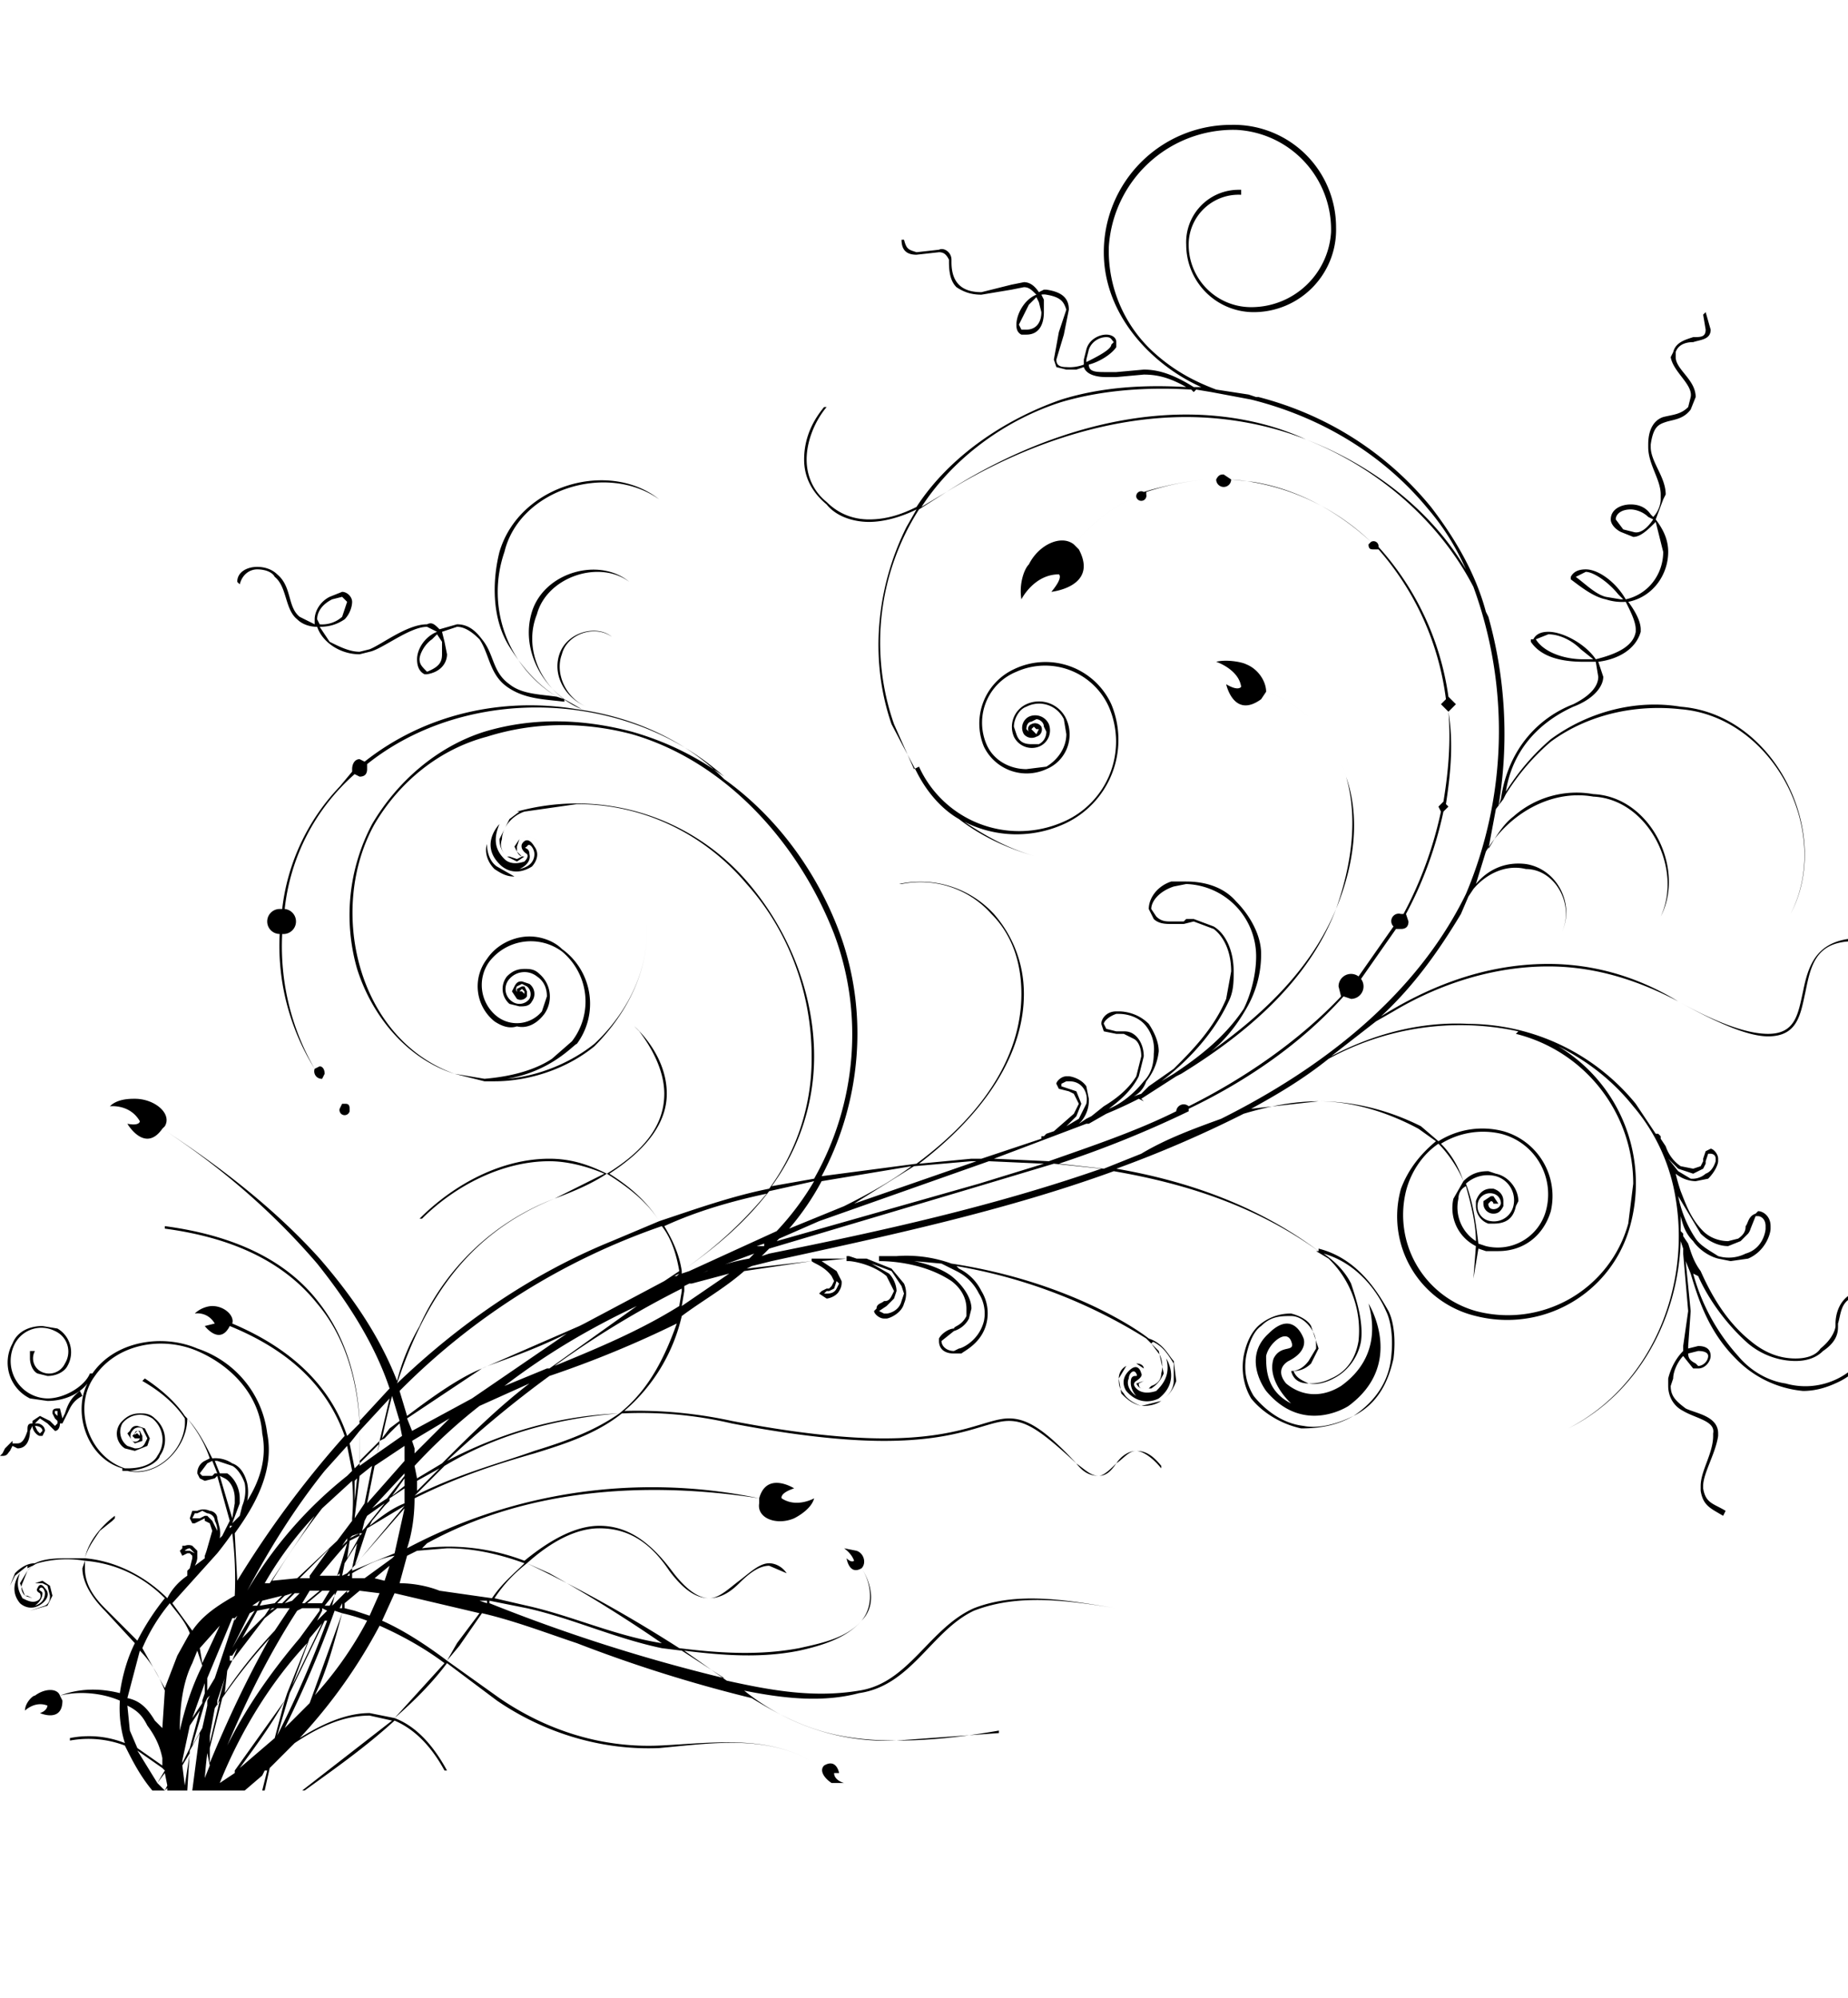 <svg version="1.1" xmlns="http://www.w3.org/2000/svg"
     viewBox="0 -50 740 800">
    <path d="M334 660h2s-1-6-6-3c-2 2 0 5 3 7h5s-4-1-4-4zM200 280s-8 8 0 16c0 0 5 6 13 1 0 0 4-4 1-8-3-5-5-1-5-1s-1 2 2 4c0 0 1 1-1 3-3 1-6 1-8-1-3-3-5-7-2-14zm12 12c0-3-3-2-1-3 1-2 3 1 3 3s-1 5-6 6c0 0 5-2 4-6zM8 580s-5 6 0 12c0 0 4 4 9 0 0 0 4-3 1-6-2-3-3 0-3 0s-1 1 1 2c0 0 1 2-1 3s-4 0-6-1c-1-2-3-5-1-10zm9 8c0-1-2-1-1-2s2 1 2 2c0 2-1 4-4 5 0 0 3-2 3-5zm228-383c-6-5-18-2-21 7s3 18 11 21c-8-3-13-13-10-21 2-8 13-12 20-7zm190 195zm1 0zm316 80c0-8-5-12-9-12l-3 1c-4 3-5 8-5 11v1c0 1-1 5-6 9-2 3-6 4-10 4-6 0-12-2-18-7-10-8-16-19-20-28-3-4-4-8-5-11l-2-3v-1l-1-1v-6c1 4 2 7 5 10 2 3 6 6 10 7l5 1 7-1c7-3 9-10 9-12v-1c0-4-3-6-5-6l-1 1c-3 1-3 4-4 5 0 1 0 3-3 5l-4 1c-3 0-7-1-10-4-5-5-7-11-9-16a76 76 0 0 1-2-7 13 13 0 0 0 8 3l5-1c3-3 4-6 4-7v-1c0-2-2-4-3-4l-2 1-1 3v1l-1 2-3 1-5-1c-3-2-5-5-6-8l-2-3v-1l-1-1h-1l-8-12a87 87 0 0 0-67-32c-19-1-38 4-55 13l18-14 7-4c15-9 37-18 62-18 16 0 33 4 52 14 18 10 29 14 36 14 12 0 13-9 15-18 2-10 4-19 17-20v-1c-13 2-16 11-18 21-2 9-3 17-14 17-7 0-18-3-36-13-18-11-36-15-52-15-28 0-51 11-67 21 13-12 23-26 32-41l3-7 2-3c5-6 13-10 21-8 12 0 20 15 14 26 6-11-1-26-14-28-8-1-15 2-20 8l4-13c9-15 26-25 43-22 22 1 36 29 27 48 10-19-4-48-27-49-11-2-23 1-32 9-4 3-7 8-10 13l3-16 3-4 1-2c5-8 11-15 18-21 15-11 34-15 52-13 37 3 61 49 44 82 17-32-6-80-44-83-18-3-37 2-52 13-7 6-13 13-18 21 3-19 16-29 27-34 8-3 12-8 12-12l-2-6c8-1 15-5 17-12v-1c0-3-2-7-5-11 10-2 16-11 16-20 0-5-2-9-5-13l3-8 1-2c0-7-6-13-6-19v-1c1-7 3-8 6-9s7-1 10-5l2-5c0-7-8-11-8-16v-2c1-3 4-4 7-4 3-1 7-1 7-5l-2-7-1 1 1 6c0 3-2 3-5 3-3 1-7 2-8 6l-1 2c1 6 9 11 8 16l-1 4c-3 3-6 3-10 4-3 1-6 4-6 11v1c0 7 5 13 5 19v2c0 2-1 5-3 7l-1-1c-2-3-5-4-8-4-4 0-8 2-8 6 0 2 2 4 4 5l5 2c3 0 6-3 9-6l3 12c0 9-6 17-15 19-4-7-11-12-16-12-3 0-5 1-6 3v1c4 3 9 7 14 8a21 21 0 0 0 8 1c2 4 4 8 4 11v1c-1 6-8 9-16 11-4-6-13-11-19-11-3 0-5 1-6 3h-1v1c4 6 12 8 21 8h5l1 6c0 3-2 7-10 11-13 5-26 17-29 38l-1 3a174 174 0 0 0-4-76l-1-2c-4-15-12-29-22-42-18-22-42-37-69-44h-1l-3-1-13-2c-8-3-16-7-24-14a55 55 0 0 1-19-43 50 50 0 0 1 51-47 40 40 0 0 1 38 41 32 32 0 0 1-32 30 25 25 0 0 1-25-26 20 20 0 0 1 21-19v-2h-1a21 21 0 0 0-21 22 27 27 0 0 0 27 27 33 33 0 0 0 33-34 41 41 0 0 0-42-41 51 51 0 0 0-51 51c0 25 19 45 39 54h-3c-8-5-14-7-20-7l-11 1h-4c-4 0-7 0-7-3 4-1 9-4 11-7v-2c0-2-2-3-4-3-3 0-7 2-8 6l-1 4v2a16 16 0 0 1-7 1c-3 0-4-1-4-3l3-10 2-10c0-4-2-7-9-8h-1l-2 1c-2-3-4-4-6-4l-5 1-12 3c-7 0-12-3-12-12v-1c0-3-3-5-5-4l-9 1c-3-1-4-1-5-5h-1c0 5 3 6 6 6l9-1c2 0 3 1 4 3v1c0 5 1 8 3 10 3 2 6 3 10 3l12-2 5-1c2 0 3 1 5 3-5 2-8 8-8 12 0 1 0 3 2 4h2c5 0 7-4 7-9v-5l-1-2a5 5 0 0 1 2 0c6 1 7 3 8 6l-3 9-2 11 1 3 4 1h4l3-1c1 3 5 4 9 4h4l11-1c5 0 10 1 17 5-17-1-34 0-50 5-23 8-45 23-58 43-6 3-12 5-19 5-6 0-12-2-17-7-5-4-8-10-8-17s3-15 8-21h-1c-5 6-8 13-8 21 0 7 3 13 9 18 4 5 11 7 17 7s13-2 19-5l-4 7c-12 24-15 53-6 79l10 19c4 8 10 15 17 19 9 7 20 12 31 15-11-3-20-8-29-14a46 46 0 0 0 40 1 37 37 0 0 0 19-48 29 29 0 0 0-39-14 24 24 0 0 0-12 31 19 19 0 0 0 25 9 15 15 0 0 0 8-20 12 12 0 0 0-16-6 10 10 0 0 0-5 13 8 8 0 0 0 10 4 7 7 0 0 0 4-9 6 6 0 0 0-8-3 5 5 0 0 0-2 7 4 4 0 0 0 5 1 3 3 0 0 0 2-4 3 3 0 0 0-4-1 2 2 0 0 0-1 3 2 2 0 0 0 3 1l-1-1-1-1 1-1 1 1h1l-1 2h-1l-2-1-1-1c0-2 1-3 2-3l2-1c1 0 3 1 3 3l1 2c0 2-1 4-3 5h-3c-3 0-5-1-6-4l-1-3c0-3 2-7 5-8a11 11 0 0 1 15 5l1 6c0 5-3 10-8 13l-8 1c-6 0-13-3-16-10a22 22 0 0 1 12-29 28 28 0 0 1 37 14 35 35 0 0 1-18 46 44 44 0 0 1-58-22l-2 1-8-18a99 99 0 0 1 10-86l11-7c29-18 63-30 96-30 16 0 33 3 48 9 28 11 53 32 67 59a168 168 0 0 1-3 123c-20 41-58 70-98 90-11 4-22 8-32 14l-15 6-18-2a425 425 0 0 0 52-21v-1c23-11 45-26 62-45l3 1a5 5 0 0 0 4-8l14-20h2c2 0 3-1 3-3l-1-3c7-13 12-27 15-41l2-2-1-1c2-13 3-25 1-37l3-3-3-3a113 113 0 0 0-28-60 2 2 0 0 0-3-2 91 91 0 0 0-56-25l-3-2c-1 0-2 0-3 2-9 0-19 2-29 5a2 2 0 0 0-3 2c-10 4-18 11-25 19-5-4-14 0-18 8-2 2-4 8-3 14 0 0 5-10 15-10 0 0 2 1-3 7 0 0 19-2 11-17l-2-2c7-8 15-15 25-19a2 2 0 0 0 4-1v-1c9-3 19-5 28-5a3 3 0 1 0 6 0l9 1c18 3 34 12 47 24l-1 1c0 2 1 2 2 2h2a112 112 0 0 1 27 60l-2 2 3 3c1 12 0 24-2 36l-2 2 1 2c-3 14-8 28-15 41h-1a3 3 0 0 0-3 5l-14 20a5 5 0 0 0-8 4l1 4c-17 18-39 33-61 44a3 3 0 0 0-5 2c-16 8-34 14-51 20l-22-1 37-14h1l7-4a176 176 0 0 0 13-6l2 1-1-1 14-9 2-1c26-16 51-37 62-66 7-17 10-36 4-53-5-16-17-29-32-34 0-4-3-9-8-11-2-1-8-2-12-1 0 0 9 3 10 10 0 0-1 2-6-1 0 0 3 14 14 6l2-3c15 5 27 18 32 34 5 17 2 36-4 53-10 24-29 42-50 57 5-4 10-10 14-17a43 43 0 0 0 6-22c0-8-5-16-10-21-6-7-15-8-20-8h-6c-6 2-9 7-9 11l2 4c2 2 5 2 7 2h5l4-1 8 3c4 3 7 9 7 17l-2 11c-5 12-14 21-21 28l-10 7-3 3-3 1c2-1 4-3 5-6a23 23 0 0 0 5-12c0-4-2-8-4-11-4-4-9-5-12-5h-1c-4 0-6 3-6 5l1 3 5 1h3l4 2c2 1 3 4 3 7l-2 8c-3 5-8 9-13 12l-5 4-2 1-3 2 1-1a13 13 0 0 0 3-9l-1-5c-2-3-6-4-7-4h-1c-2 0-4 2-4 3l1 2 4 1 2 1 2 4-2 4-8 7-3 1-1 1h-1v1l-24 8h-4l-21 2c30-23 42-47 42-68 0-13-5-24-12-32a40 40 0 0 0-38-12h1a38 38 0 0 1 36 12c8 8 12 19 12 32 0 21-11 45-42 68l-38 5c16-30 19-66 7-98-9-24-25-46-46-61-16-16-37-25-59-28l-5-3v-1l7 4c-15-6-24-23-18-38 4-15 25-22 37-13-12-10-34-4-39 12-4 13 2 27 13 35l-3-1a49 49 0 0 1-21-58c6-25 41-36 62-21-20-16-56-6-64 21-3 12-3 27 4 38 5 8 11 15 19 20-7-1-14-1-19-5-7-5-6-12-11-18-3-4-6-6-10-6l-7 2c-2-2-3-3-5-2-8 0-18 8-23 10l-4 1c-4 0-8-2-12-4l-4-6c4 0 7-1 10-3 2-2 3-5 3-7s-2-4-4-4l-5 2c-4 2-6 6-6 9v2l-6-3c-5-4-3-12-9-17-2-2-5-3-8-3-4 0-8 2-8 6l1 1c1-4 4-6 7-6s6 1 7 3c5 4 4 13 9 17 2 2 5 3 8 3 2 6 9 11 17 11l4-1c5-1 16-10 23-10l4 2c-5 2-8 7-8 11 0 3 1 5 3 6h1c6-1 8-5 8-8l-1-5-1-4 6-2c3 0 6 2 9 5 4 6 4 14 11 19s15 5 23 6l5 3c-30-5-61 2-85 21l-2-1c-2 0-3 2-3 4v1l-5 6a85 85 0 0 0-23 49h-1a5 5 0 0 0 0 10c-1 19 4 38 14 54a3 3 0 0 0 3 4l8 10-1 2a2 2 0 0 0 4 1v-1c0-2-1-2-2-2h-1l-8-10 1-2c0-2-1-3-2-3l-2 1a98 98 0 0 1-13-54 5 5 0 0 0 1-10 84 84 0 0 1 28-54l2 1c2 0 3-1 3-3v-2c40-32 104-30 143 5-11-8-23-14-37-18-19-5-39-6-59 0-19 6-35 20-45 37a78 78 0 0 0-6 58c6 19 20 36 39 42l12 3h4c14 0 29-5 40-14 14-14 24-34 20-54 4 20-6 40-20 53-10 8-23 13-35 14 18-3 27-14 28-14a27 27 0 0 0-6-38c-3-3-8-5-13-5-6 0-13 3-17 9a18 18 0 0 0 3 25c3 2 6 3 9 2 4 1 8-1 11-5a12 12 0 0 0-2-16c-2-2-4-2-6-2-3 0-5 1-7 3a8 8 0 0 0 1 11l4 1c2 0 4 0 5-2a5 5 0 0 0-1-7l-3-1c-1 0-2 0-3 2l-1 2 2 3a3 3 0 0 0 4-1v-2l-1-2h-1l-2 1v1a2 2 0 0 0 1 2v-1a2 2 0 0 1-1-3l2-1 2 1a4 4 0 0 1 1 5 5 5 0 0 1-7 1 6 6 0 0 1-1-9 8 8 0 0 1 11-1c3 2 4 5 4 8l-2 6a13 13 0 0 1-18 2 16 16 0 0 1-3-22 21 21 0 0 1 29-4 26 26 0 0 1 4 36l-8 7c-6 4-15 7-27 8l-12-2c-39-14-51-66-32-100 10-17 26-30 45-35 19-6 39-6 58-1 38 11 67 44 81 80 12 32 9 68-8 98l-17 3a88 88 0 0 0 17-52c0-25-10-50-26-69a90 90 0 0 0-93-29c-5 1-8 4-10 6l-2 7c-1 3 0 7 3 10 3 2 5 3 8 3s6-1 8-3c2-1 3-3 3-5l-1-6-4-2-4 1-2 3 1 2 2 2-2 1-3-1h-1c-2-2-3-4-2-7 0-3 2-6 3-7a14 14 0 0 1 6-4l21-3c28 0 52 13 68 32 17 19 26 44 26 69a88 88 0 0 1-17 53c-15 3-29 8-44 13-5-8-12-14-20-19 17-11 23-22 23-32 0-16-13-27-13-27l2 2c3 4 10 14 10 25 0 10-5 21-23 32-8-4-15-6-23-6-19 0-38 10-52 24h1c13-13 32-23 51-23 7 0 15 2 22 5l-20 10a97 97 0 0 0-54 51c-4 7-7 14-9 22-7-18-18-34-31-49-18-20-40-37-63-52l1-1c3-5-4-11-12-11-2 0-7 0-10 3 0 0 8-1 12 6 0 0 0 2-5 1 0 0 7 12 14 2 23 15 44 33 62 54 12 15 23 32 29 50l-12 13c-1-18-6-34-16-47-12-16-32-27-62-31v1c30 4 49 15 61 30 11 13 16 30 17 48l-5 5c-6-18-20-34-46-45 1-3-3-7-8-7-2 0-5 1-7 3 0 0 5-1 8 4l-4 1s6 8 10 0c27 11 40 27 46 44a402 402 0 0 0-43 58l-1-19c8-11 16-25 13-40-2-16-13-29-28-34-14-6-33-3-42 10h-1c-2 5-10 10-17 10a15 15 0 0 1-13-22 12 12 0 0 1 16-5 9 9 0 0 1 4 13 7 7 0 0 1-10 3 6 6 0 0 1-2-8h-2v3c0 2 1 5 3 6l4 1c4 0 7-2 8-4a11 11 0 0 0-4-15l-6-1c-5 0-10 2-12 7a16 16 0 0 0 7 22l7 1c7 0 13-3 16-7-6 12 0 30 14 34v1h2c12 3 24-9 24-21 4 5 7 10 9 16l-2 1c-2 1-3 3-3 5l1 2 2 1 4-1 1-1 5 18-3 6-1 1a13 13 0 0 0 0-4l-1-4c0-2-2-3-3-3a6 6 0 0 0-5 0h-1-1l-1 3 1 2h1l2-1 2-1v1l2 1 1 3-2 7a28 28 0 0 1-1 3v1l-4 3a8 8 0 0 0 1-3v-3l-2-2a4 4 0 0 0-3 0h-1v1l-1 1 1 2 2-1h1l1 1v1l-1 4-1 1v2c-3 2-6 5-8 9-9-9-21-15-33-16 1-4 4-8 6-11l5-4 1-1v-1s-10 7-12 17h-6c-5 0-10 0-14 2-4 0-7 3-8 4l-2 5c0 3 1 5 3 7l5 3 7-2 2-4-1-4-3-2-3 1-1 2v2l2 1-2 1-2-1h-1c-1-1-2-3-1-5l2-5a10 10 0 0 1 4-3 44 44 0 0 1 19-1l-1 3c0 5 3 11 9 17l12 13c-3 6-5 13-6 20-8-2-16-2-24 1-1-3-6-3-10 0-1 0-4 3-4 6 0 0 4-4 9-2 0 0 0 2-3 3 0 0 9 4 9-5l-1-2c8-2 17-1 24 2a47 47 0 0 0 2 17 39 39 0 0 0-22-2v1a41 41 0 0 1 22 2c3 6 6 12 11 18h5l-3-3 3-4 1 5-1 2 1-1v1h8l1-16 4-7-3 23h21l7-6-3 6 4-8h1l-2 8h1l2-9 10-10c9-6 19-11 30-11l9 2-36 28h1c11-8 24-17 36-28 7 3 14 9 20 20h1c-6-11-13-18-21-21 8-7 15-14 21-22l20 15c19 13 42 20 65 19 22-2 46-6 65 8-19-14-43-10-65-9-23 1-45-6-64-19l-21-15 5-6 9-13c13 3 26 8 38 12a567 567 0 0 0 70 22c18 11 32 17 58 17l41-3v-1c-17 3-30 4-41 4a91 91 0 0 1-61-20c15 3 31 5 46 1 21-3 29-25 46-33 18-7 38-4 57-1-19-3-39-7-57 0-18 8-26 30-46 33-18 3-35 0-53-4l-17-12c16 2 31 3 46 0 9-2 19-5 25-12 6-6 4-15 0-21 2-2 1-6-2-7l-5-1s3 2 4 5c0 0-1 1-3-1 0 0 1 7 6 4 4 6 5 15 0 21-6 7-16 9-25 11-16 3-32 2-48 0a562 562 0 0 0-61-34c10-9 20-14 29-14 11 0 20 5 28 17 6 8 11 11 16 11s9-3 12-6c4-4 8-7 12-7l7 3c-2-3-5-4-7-4-4 0-8 4-12 7s-8 7-12 7-9-3-15-11c-9-12-18-18-29-18-9 0-19 5-30 14a85 85 0 0 0-41-5l2-2c40-22 88-25 133-18v2c-1 6 7 9 14 6 2-1 7-4 8-8 0 0-7 4-13 0 0 0-1-2 5-4 0 0-11-7-14 4a209 209 0 0 0-141 20c2-6 3-13 3-20 18-9 34-14 48-18 13-4 25-8 35-16a160 160 0 0 1 44 4c26 5 46 7 61 7 31 0 41-8 50-8 7 0 13 4 27 17 3 4 6 5 9 5s5-2 7-5c3-2 5-5 8-5 2 0 6 2 10 7v-1c-4-5-7-6-10-6s-6 2-8 5c-2 2-5 5-7 5-3 0-5-2-9-5-13-14-20-18-27-18-9 0-19 8-50 8-15 0-35-2-61-7a178 178 0 0 0-43-4 71 71 0 0 0 23-38c8-6 17-11 25-18l27-4c1 1 5 2 8 6l1 2-1 2-1 1h-1l-2 1-1 1 3 2c1 0 4-1 5-3a6 6 0 0 0 1-4l-2-4-6-4 10-1v1h1c1 0 9 1 15 6l3 6-1 2c-1 2-2 2-3 2-1 1-3 1-3 3l-1 1c0 1 2 3 4 3h1c1 0 6-2 7-6a10 10 0 0 0 0-8l-5-6-10-4h5v1c2 0 17 0 29 8 4 3 6 7 6 11v3c-2 4-5 4-5 5-2 0-5 2-6 4v1c0 3 2 5 6 5h3c1-1 8-4 10-12a17 17 0 0 0-2-13c-2-4-5-7-9-9l-1-1a209 209 0 0 1 76 29l1 1 1 1 3 4c1 1 2 5 1 8 0 2-1 4-4 5l-1 1h-2c-1 0-2 0-2-2l2-1 1-2-1-3c0-1-1-2-3-2l-4 1c-2 1-3 3-3 5l1 6c2 2 4 4 8 5 2 0 5 0 8-2s5-5 6-8l-1-8c-2-2-4-7-10-9-5-4-33-23-79-30a53 53 0 0 0-22-3h-7v1h-9a191 191 0 0 0-3-1h-1v1h-13-1v1l-26 3 2-1 8-2c46-10 93-20 137-36 29 5 57 14 82 32h-1l5 3a40 40 0 0 1 12 33c-1 6-4 12-11 15a18 18 0 0 1-9 2c-2-1-5-2-6-5 1 0 4 0 7-3l3-6-3-9c-1-2-4-4-8-5-4 0-8 1-12 4s-6 8-7 13c-1 6 0 12 3 17 4 5 11 10 20 12 7 0 14-1 21-5 10-5 14-14 16-23 1-8 0-15-2-19-4-7-12-21-28-25v1c-24-18-52-28-81-33a467 467 0 0 0 51-22c10-3 20-5 30-5 13 0 27 4 40 11l7 5c-6 5-11 11-14 19a41 41 0 0 0 30 51 51 51 0 0 0 62-37 64 64 0 0 0-29-71c12 6 22 14 30 24a75 75 0 0 1 17 37c6 36-10 75-43 92 28-14 44-44 45-75l1 3v2l2 23-2 14v2c-3 3-5 7-6 11v3c0 4 2 8 6 10 5 3 13 4 12 9v1c0 7-5 14-5 20v2c1 6 4 7 9 10l1-2c-5-3-8-3-9-9v-1c0-5 5-13 6-20v-1c0-7-9-8-13-10-4-3-6-5-6-9l1-3c0-3 2-7 4-9l4 5h2c3 0 5-3 5-5s-1-4-5-4l-4 1v-1l1-14-2-20 2 5c3 10 7 23 18 34a43 43 0 0 0 27 13c6 0 11-2 15-4a28 28 0 0 0 15-23zm-98-317l-4-1-3-4c0-2 2-4 6-4 2 0 5 1 7 3l2 1c-2 3-5 6-8 5zm-5 27l-6-1c-4-1-8-5-12-8l4-2c3 0 9 4 13 9l2 2h-1zm-15 24c-8 0-16-3-19-8l5-2c4 0 9 2 13 6l5 4h-4zM417 75c0 4-2 7-6 7h-2l-1-2 4-8 3-3 1 2 1 4zm18 20v-1l1-4c1-3 4-5 7-5 2 0 2 1 3 2l-1 1c0 2-6 5-10 7zm88 31c-15-7-32-10-48-10-34 0-68 13-96 31l-10 6c13-20 34-35 56-42 17-5 35-6 52-5l1 1 1-1 6 1 16 3c28 7 53 22 71 44 6 7 11 15 15 24-14-24-38-42-64-52zm-31 225c2-4 2-8 2-12 0-8-3-15-8-18l-8-3h-3l-1 1h-5c-2 0-4 0-6-2l-2-3c0-3 3-7 9-9l5-1a29 29 0 0 1 28 29c0 7-2 15-5 21-8 12-19 20-28 26l-5 3c8-6 20-17 27-32zm-36 30l2-8c0-3-1-6-3-8s-4-2-5-2h-2-1l-4-1-1-2c0-1 2-3 5-4h1c3 0 8 1 11 5a15 15 0 0 1 3 11c0 4-1 8-4 11-4 5-9 9-14 11 4-3 9-7 12-13zm-25 16l2-5-2-5-3-1-3-1v-1l2-1h1c1 0 4 0 6 3a8 8 0 0 1 1 6l-3 6-5 3 4-4zM127 198c0-3 2-6 6-8l4-1 2 2-2 6a12 12 0 0 1-9 3l-1-2zm50 14c0 3-1 5-6 7-2-2-3-3-3-5s2-6 5-8l2-2 2 3v5zm31 135l1-1 1 1v1l-1-1h-1zm-4-69l-4 8c0 3 1 5 3 7l4 2 3-2c-1 0-2 0-3-2v-2l1-3 4-1 4 2 1 6c0 2-1 4-3 5-2 2-5 3-8 3l-7-4c-3-2-4-6-4-9l2-7c2-2 5-5 10-6h1l-4 3zM11 579l-3 5 2 5 3 1 2-1-2-1v-2l1-2h3l2 1 1 4c0 1 0 3-2 4l-6 2-5-3c-2-2-3-4-3-7l2-4 5-4v1l2-1-2 2zm320-112zm4-4l1 1-1 2c-1 2-3 2-4 2h-1l1-1h1l2-1 1-3-1-3 1 3zm22-4l4 6 1 3-1 3c-1 4-5 5-6 5h-1l-2-1 3-2 3-3 1-3c0-2-1-5-3-7l-7-4 8 3zm104 28c5 2 7 6 9 9v7c0 3-2 6-5 8l-8 2c-3-1-6-3-7-5-2-2-2-4-2-6l3-5 4-1 3 2 1 3-1 2-3 1c1 2 2 2 3 2h3c3-2 4-4 5-6l-2-9-3-3 1-1h-1zm-84-31l6 3c4 2 7 5 9 9a15 15 0 0 1 2 11c-2 8-9 11-10 11l-2 1c-3 0-5-2-5-4l5-4s4-1 6-5l1-4c0-4-3-9-8-13-4-3-10-5-15-6l11 1zm-37-3zm0 2zm-14-1zm70-39l22 1-26 8-81 23 1-1 16-7 68-24zm-83 30l4-2-4 2zm76-30h2l-49 17 24-15 23-2zm-60 8l36-6c-8 6-17 11-27 16l-22 9a104 104 0 0 0 13-19zm-22 5c-10 12-21 22-34 31-1-7-4-13-7-18 13-6 27-10 41-13zm-35 32l-1 1h-1l2-1zm-7-19c4 5 6 12 7 18l-6 4-32 17-2 1-39 17c-10 4-22 13-30 19l-3-10a273 273 0 0 1 105-66zm-10 32l-35 25h-1l-17 7c17-13 34-23 53-32zM83 627v-2-3l10-24h1l-1 3-7 21-3 5zm2-2l-1 2a369 369 0 0 0 1-2zm-2 24v0zm-2-33l-1-6 8-9-7 15zm1 12l-1 3v1l-4 6 5-14v4zm80-99v6l-15 17 3-15 12-8zm-11 3l1-5 2-1a121 121 0 0 1 6-6l1 5-10 7zm-4 25l7-5-8 10-1 1 1-4 1-2zm-2 7l-1 1v-1h1zm-1 0l-4 2 1-1a383 383 0 0 1 3-1zm-5 16l-2 1 1-5 5-8-2 10-2 2zm2-1zm-2 2l1-1v1h-1zm1 6l-1 1v-1h1zm-2-6zm-3 0h-7a360 360 0 0 1 11-13 268 268 0 0 1-4 13zm1-1v1h-1l1-1zm-12 7h4l-6 5h-1l3-5zm-4-5l12-12-8 11v1h-4zm9 5h3l-3 5h-6l6-5zm4 0h1a558 558 0 0 0-1 0zm4-18l2-3v1l-2 2zm2 5l1-7 4-2-1 2-4 7zm2-16v1l-6 8-16 15-10 1a311 311 0 0 1 20-29l12-11a83 83 0 0 1 0 15zm-23 30h2l-3 3-3 1 4-4zm-5 4h-2l3-3 3-1-4 4zm-5-8h-2a144 144 0 0 1 20-27l-18 27zm5 5l-3 3-6 1 1-2 8-2zm-3 5l-2 1 1-1h1zm-2 0l-2 3-2 2-7 7 6-11 5-1zm-12 14l8-8a342 342 0 0 0-8 8zm-3 7h-1v-2h1l2-3-2 5zm10-22h-2l3-2-1 2zm-1 2a255 255 0 0 0-9 15l7-14 2-1zm-11 23v1-1zm-4 13l3-9a279 279 0 0 1-3 11v-2zm4-12l2-4 13-17 5-4h5l-6 9a200 200 0 0 0-20 25l1-9zm28-24l2-1h7v1l-8 11c-11 13-21 27-29 43 8-19 17-37 28-54zm8 3l-1 2a212 212 0 0 0 1-2zm-3 8l5-6-12 25 7-19zm3-7l2-4v-1l2 1-4 4zm3-6l4-5v1l-2 4h-2zm4-4l1-2h4l-1 1-5 5 1-4zm3 3v2h-1l1-2zm0 4a76 76 0 0 1 10 3 145 145 0 0 1-22 31l1-1c5-10 8-22 11-33zm5-1l-4-1v-2l6-5 8 1-4 9-6-2zm8-13l6-5-2 6-4-1zm-4 0h-5v-2c5-3 11-6 17-7l-1 1-11 8zm-5-3v-1l21-24-4 18-17 7zm1-2a1125 1125 0 0 0 5-15l15-9-20 24zm6-16l1-2 5-6 2-2v-1l6-4v6c-5 2-9 5-14 9zm9-12l5-7v3l-5 4zm-2 1l-6 4 13-14v1l-7 9zm67-120c8-3 15-6 21-10 8 5 16 11 21 19l-19 8c-32 13-61 33-86 57 11-33 28-60 63-74zm-65 79l3 10-4 3-3 4a372 372 0 0 1 4-17zm-13 14l12-13-4 17-8 8a150 150 0 0 0 0-12zm0 13l2-2 6-6-1 4-7 5v-1zm5 1l-3 15-4 6 2-17 5-4zm-7 6l1-1-1 9v-3-5zm0-4l2-2-2 2zm2-16a137 137 0 0 1 0 13l-2 2-2-10 4-5zm-14 16l9-10 2 10-2 2a166 166 0 0 0-40 46c9-17 19-33 31-48zm-35 58l-1 2v-1l1-1zm-21-80c-4-6-10-11-16-15l-1 1c7 4 13 9 17 15 1 11-10 23-22 21 9-1 12-5 12-6a11 11 0 0 0-2-15c-2-2-4-2-6-2-3 0-5 1-7 3a7 7 0 0 0 1 11l4 1 5-2 1-3-2-4-3-1c-1 0-2 0-3 2l-1 1 2 3 1 1 3-1v-2l-1-2h-1l-1 1-1 1 1 1h2v-1l-1-1a1 1 0 0 0-1 1v-1a1 1 0 0 1 2 0v2a2 2 0 0 1-3 1 3 3 0 0 1 0-4 3 3 0 0 1 4-1l2 4-1 2c-1 2-3 2-4 2l-3-1a7 7 0 0 1-2-9 9 9 0 0 1 12-2 11 11 0 0 1 2 15s-2 5-12 5h-1c-15-5-21-25-12-37 9-13 27-16 41-10s25 18 26 33c2 10-1 19-6 27a18 18 0 0 0 0-7c-1-4-3-7-6-8a12 12 0 0 0-8-2c-3-6-6-12-11-17zm-19 8zm31 15l-1 1h-3-1l-1-1 3-4 2-1 2 5h-1zm2 0l-2-5h1l6 2c2 1 4 4 5 7a16 16 0 0 1-1 9l-1 4-3 3 3-8v-2c0-4-2-8-5-10h-3zm0 1l2 1c2 1 4 4 4 8v2l-1 6-5-17zm5 20l-1 1v-1h1zm-10-4h-1l-2 1h-3l1-2h1l2-1 2 1c1 0 3 1 3 3a8 8 0 0 1 1 4l-1 3 1-3-2-4-2-2zm-1 16v1-1zm-6-2h-1-1-1 1a3 3 0 0 1 2-1l2 2-2-1zm11 1a145 145 0 0 0 6-8 146 146 0 0 1 1 25c-7 4-13 8-17 14l-8-11 18-20zm-45 22c-6-6-8-11-8-16v-3c12 1 23 6 32 15a97 97 0 0 0-11 17l-13-13zm10 49l-1-10c4 2 6 4 8 8 3 4 5 8 6 13v3l-10-7-3-7zm11 21l-8-13 10 7 1 1-3 5zm2-22l-3-3c-3-5-6-8-11-9l5-19c5 5 8 11 10 16l-1 15zm1-16l-9-16a73 73 0 0 1 11-18c3 4 6 7 8 12l-5 9-5 13zm11-10l2-5 2 6c-4 8-7 17-9 26 0-9 1-19 5-27zm-3 49l-1-8 3-5-2 13zm2-15l-3 6v-1l3-14 4-6-4 15zm1-1l5-17 1-2v3l-2 9-4 7zm5 13a222 222 0 0 1 1-10l1 5-2 5zm1-31v-1l1-1-1 2zm1 14l2-11 2-3-4 17v-3zm0 5l5-20a223 223 0 0 1 19-24c-9 16-17 33-24 50v-6zm10 10l-6 4c8-20 20-40 35-56l-8 20-1 3-20 28v1zm2-2c5-7 12-16 18-27l-4 15-14 12zm15-13l5-17 14-29h1a432 432 0 0 1-20 46zm3-3a439 439 0 0 0 20-47l3 1-13 36-10 10zm44-4l-10-2c-10 0-20 5-28 10a210 210 0 0 0 32-45c9 4 18 9 26 15l-20 22zm25-30l-4 7c-8-6-17-12-26-16l5-11 34 8-9 12zm12-16l-3-1h3v1zm78 19l17 11a686 686 0 0 1-94-30v-1l15 3c18 4 35 12 54 16l8 1zm-62-35l9 4a560 560 0 0 1 45 28c-19-3-36-11-54-15l-13-3c4-6 8-10 13-14zm-44-5l12-1c10 0 20 2 31 6-4 4-9 8-13 14l-21-3c-5-2-11-3-16-3l3-11 4-2zm-4-53l30-20c4-2 18-6 34-14l-38 26-24 13-2-5zm3 12l-1-3 15-9-14 14v-2zm0 6l1-1-1 1zm0 1a220 220 0 0 1 26-24l20-9c-13 10-24 21-35 32l-10 6-1-5zm10 1l-9 9v-4l9-5zm38-7c-14 5-30 9-48 18l1-1 11-11c20-12 44-19 70-21-10 7-21 11-34 15zm57-51c-6 17-13 28-23 36-25 1-48 8-69 19a435 435 0 0 1 41-34 423 423 0 0 0 51-21zm1-7c-16 10-33 17-50 24a369 369 0 0 1 51-31v1l-1 6zm1-14c13-9 25-19 35-32l18-4a110 110 0 0 1-15 20l-35 16-3 1v-1zm0 14l1-6v-2l2-1h1l15-4-19 13zm21-14zm6-5c-6 1-13 3-19 6l2-1 19-7-2 2zm7-7l-4 2 4-2zm-1 1v1h-3l3-1zm2 4l-3 1 3-3 84-25 30-9 19 2c-43 15-88 25-133 34zm247 23c2 4 3 11 2 19-1 9-6 17-15 23-8 4-15 5-20 4-9-1-16-7-20-12-3-5-4-10-3-16 1-5 3-10 6-12 4-4 8-4 12-4 3 0 6 2 8 5s2 5 2 8l-3 5c-3 4-6 4-7 4 0 0 0-1 0 0v-1 1c1 4 4 5 7 5 5 1 10-2 10-2 6-3 10-9 11-15 1-8-2-17-4-23-3-6-8-10-11-12 14 4 22 16 25 23zm-90-66h-1a221 221 0 0 1 1 0zm189 15l-2 16a50 50 0 0 1-61 35 40 40 0 0 1-28-48c2-8 7-15 13-19 4 4 8 10 10 15l-4 7a17 17 0 0 0 9 19l-1 13 2-12 3 1h5c10 0 18-6 21-16a27 27 0 0 0-19-32 33 33 0 0 0-26 4l-7-6c-14-7-28-10-41-10l-27 3c11-6 21-12 31-20a110 110 0 0 1 76-11l-1 1c28 7 47 32 47 60zm-67 0a13 13 0 0 1 12-3 10 10 0 0 1 7 12 8 8 0 0 1-9 6 6 6 0 0 1-5-8 5 5 0 0 1 6-3 4 4 0 0 1 3 4 3 3 0 0 1-4 2 2 2 0 0 1-1-2l1-1a1 1 0 0 1 1 1h2l-2-3h-1l-3 2v1a4 4 0 0 0 4 4c2 0 3-1 4-3v-2c0-2-1-4-4-5h-1c-3 0-5 2-6 5v2c0 3 2 6 5 7h2c5 0 8-2 9-7l1-2c0-5-4-10-9-11l-3-1c-4 0-7 1-10 4-2-6-5-11-9-15a32 32 0 0 1 24-4 25 25 0 0 1 18 31 20 20 0 0 1-24 14l-3-1c-1-8-2-16-5-24zm4 23a16 16 0 0 1-7-17c0-2 1-4 3-5 2 7 4 15 4 22zm78-29zm-1-4l4 4 6 2 4-2 1-2v-1l1-3h1s2 0 2 2v1s-1 4-4 5a8 8 0 0 1-6 2l-5-3-4-5zm4 15l9 15c3 3 7 5 11 5l5-2 3-3a6 6 0 0 0 1-2l2-5h1c1 0 3 1 3 4v1c0 1-1 8-8 10a15 15 0 0 1-11 1c-3-2-7-4-9-7-4-6-6-12-7-17zm8 62c3 0 4 1 4 2 0 2-2 4-4 4l-1-1c-2-1-3-2-3-4l4-1zm56 11a29 29 0 0 1-21 2c-7-1-14-5-19-11a81 81 0 0 1-18-33 257 257 0 0 1 2 1c4 9 11 19 20 27 6 5 13 7 19 7 4 0 8-1 11-4 6-4 6-8 6-10v-1c1-3 1-8 5-10l2-1c3 0 7 4 7 11l1 1c0 3-3 15-15 21zM607 364zM0 533zm5-4l2 1c4 0 5-4 5-7l1-2c0 2 2 4 3 4h1l1-2c0-2-2-3-3-3h-1l2-2 3 2 3 3c1 0 2-1 2-3h1l2-4c1-2 2-5 6-7l-1-2c-4 3-5 6-6 9l-1 2-1-4h-1c-2 0-2 1-2 2l1 2 1 1v1l-1 1-2-2-4-2-3 2v1c-2 0-2 1-2 3-1 3-2 5-4 5H5v-1l-3 3-1 2-1 1h1c2 0 2-1 3-2l1-2zm18-12l-1-1v-1h1v2zm-6 6l-1 1-1-1-1-2c2 0 3 1 3 2zm446-16c-3 1-6 1-8-1s0-3 0-3c3-2 2-3 2-3s-1-5-5-1-1 8-1 8c6 7 13 3 13 3 9-7 3-16 3-16 2 7-2 11-4 13zm-11-5c0-2 2-4 3-2s-1 0-2 2c-1 4 2 7 2 7-3-2-4-5-3-7zm85 3c-8 5-16 4-22-1-5-6 1-9 1-9 8-4 6-9 6-9s-4-12-14-2c-11 10-1 23-1 23 15 18 33 6 33 6 23-17 8-41 8-41 5 18-4 28-11 33zm-30-12c1-5 8-11 10-6s-4 1-7 7c-3 9 7 18 7 18-10-5-10-14-10-19z"/>
</svg>